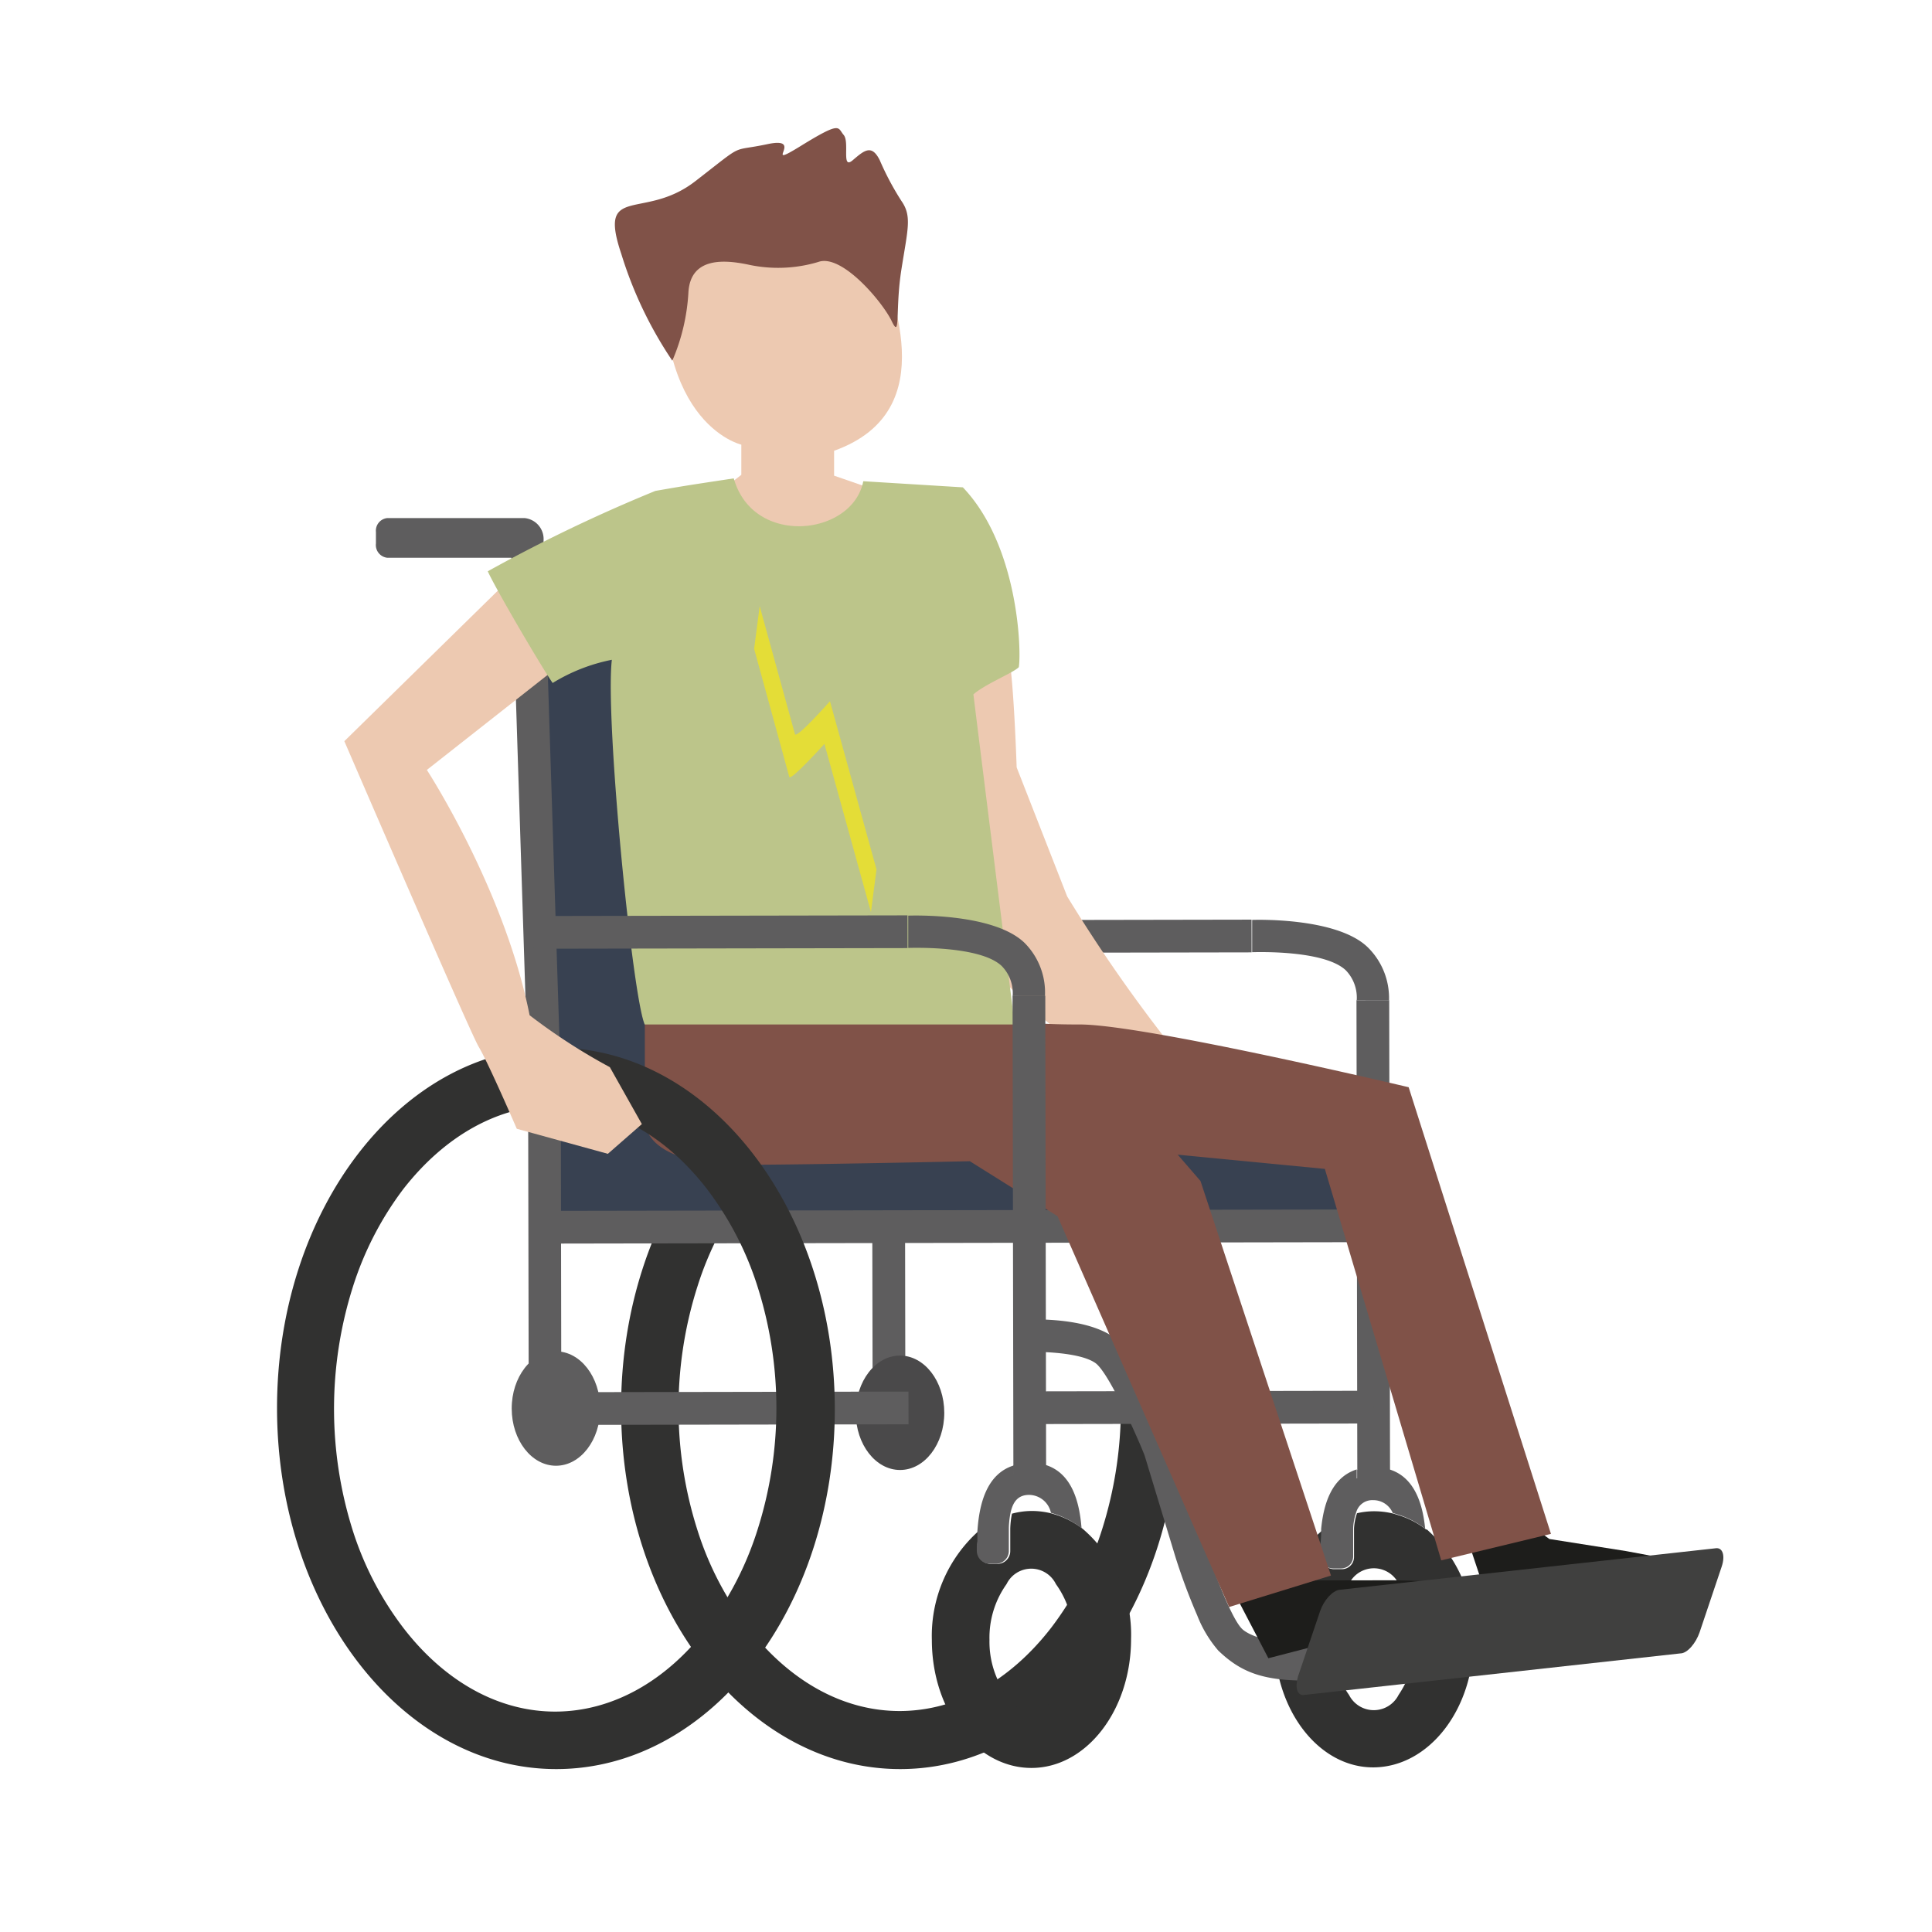 <svg id="Iconpack" xmlns="http://www.w3.org/2000/svg" viewBox="0 0 135.78 135.78"><defs><style>.cls-1{fill:#313130;}.cls-2{fill:#4a494a;}.cls-3{fill:#5e5d5e;}.cls-4{fill:#384151;}.cls-5{fill:#edc9b1;}.cls-6{fill:#1d1d1b;}.cls-7{fill:#805248;}.cls-8{fill:#bcc58a;}.cls-9{fill:#b3b3b3;}.cls-10{fill:#ffed00;opacity:0.6;}.cls-11{fill:#40403f;}</style></defs><g id="Wheelchair"><path class="cls-1" d="M63.21,77.65c3.95,0,7.74,2.07,10.66,5.83a22.68,22.68,0,0,1,3.57,6.84,28.4,28.4,0,0,1,0,17.21,22.59,22.59,0,0,1-3.55,6.85c-2.91,3.77-6.68,5.86-10.64,5.87s-7.73-2.07-10.66-5.84a22.27,22.27,0,0,1-3.56-6.83,28.2,28.2,0,0,1,0-17.21,22.68,22.68,0,0,1,3.54-6.85c2.91-3.78,6.69-5.86,10.64-5.87m0-4.06C52.38,73.61,43.63,85,43.65,99s8.82,25.35,19.64,25.33,19.58-11.39,19.56-25.39S74,73.57,63.2,73.59Z"/><path class="cls-1" d="M65.49,115.25c0,5,3.14,9,7,9s7-4.06,7-9.06a9.81,9.81,0,0,0-3.38-7.73l0,0a6.14,6.14,0,0,0-1.89-1l-.26-.08a5.68,5.68,0,0,0-1.44-.19,5.43,5.43,0,0,0-1.4.19,6.33,6.33,0,0,0-.12,1.05c0,.17,0,.34,0,.51v1h0V109a.9.9,0,0,1-.9.91h-.48a.91.91,0,0,1-.9-.9v-.34c0-.11,0-.22,0-.33s0-.45,0-.69A9.89,9.89,0,0,0,65.49,115.25Zm4.05,0a6.48,6.48,0,0,1,1.2-3.92,1.93,1.93,0,0,1,3.47,0,6.43,6.43,0,0,1,1.21,3.91,6.51,6.51,0,0,1-1.19,3.91,1.95,1.95,0,0,1-3.48,0A6.45,6.45,0,0,1,69.54,115.25Z"/><path class="cls-1" d="M89.57,115.21c0,5,3.14,9.05,7,9s7-4.06,7-9.06a9.85,9.85,0,0,0-3.29-7.66l-.06,0a6,6,0,0,0-1.92-1l-.36-.11a5.67,5.67,0,0,0-1.38-.17,5.3,5.3,0,0,0-1.19.14,3.9,3.9,0,0,0-.21,1.07c0,.27,0,.56,0,.86v1.14a.85.85,0,0,1-.85.86h-.56a.86.86,0,0,1-.86-.85v-.82c0-.34,0-.7.06-1.07l-.06.05A9.84,9.84,0,0,0,89.57,115.21Zm4.05,0a6.48,6.48,0,0,1,1.2-3.92,1.94,1.94,0,0,1,3.47,0,7,7,0,0,1,0,7.83,1.95,1.95,0,0,1-3.48,0A6.45,6.45,0,0,1,93.62,115.21Z"/><path class="cls-2" d="M50.6,37.74v.83a.88.88,0,0,0,.8,1h8.71L61.29,76v0l2.3-.1-.06-1.91L62.37,38.35h0A1.48,1.48,0,0,0,61,36.76l-9.64,0A.89.89,0,0,0,50.6,37.74Z"/><rect class="cls-3" x="73.67" y="52.67" width="2.3" height="26.28" transform="translate(140.5 -9.13) rotate(89.9)"/><rect class="cls-3" x="95.36" y="70.29" width="2.3" height="33.65" transform="translate(-0.15 0.17) rotate(-0.1)"/><polygon class="cls-3" points="61.28 73.32 61.33 99.79 63.63 99.79 63.59 74.91 63.53 73.31 61.28 73.32"/><path class="cls-3" d="M95.35,70.29h2.27a5,5,0,0,0-1.5-3.72C93.9,64.42,88,64.65,88,64.65v2.27c.13,0,5.06-.19,6.59,1.28A2.76,2.76,0,0,1,95.35,70.29Z"/><path class="cls-3" d="M95.39,103.31v.63h2.3v-.63a4.21,4.21,0,0,0-2.3,0Z"/><path class="cls-3" d="M92.83,109.38a.86.86,0,0,0,.86.85h.56a.85.85,0,0,0,.85-.86v-1.14h0c0-.31,0-.6,0-.86a3.9,3.9,0,0,1,.21-1.07,1.17,1.17,0,0,1,1.19-.87,1.48,1.48,0,0,1,1.38.9l.36.11a6,6,0,0,1,1.92,1c-.17-1.74-.74-3.62-2.51-4.17v.63h-2.3v-.63c-1.77.56-2.33,2.44-2.5,4.18,0,.37,0,.73-.06,1.07v.1h0Z"/><ellipse class="cls-2" cx="63.25" cy="99.29" rx="3.11" ry="4.02" transform="translate(-0.17 0.11) rotate(-0.1)"/><polygon class="cls-4" points="37.07 46.3 37.86 85.68 96.19 85.58 96.18 80.11 63.23 80.17 62.08 46.25 37.07 46.3"/><path class="cls-3" d="M26.42,37.38v.82a.9.9,0,0,0,.81,1l8.71,0,1.17,36.52v0l2.29-.1-.06-1.91L38.2,38h0a1.48,1.48,0,0,0-1.34-1.59l-9.64,0A.89.89,0,0,0,26.42,37.38Z"/><polygon class="cls-3" points="37.11 73.02 37.16 99.49 39.45 99.49 39.41 74.61 39.35 73.01 37.11 73.02"/><path class="cls-3" d="M72.35,92.72V95c.89,0,3.57.05,4.63.79s3.49,6.46,3.49,6.59l2.15,7.08a42.56,42.56,0,0,0,1.52,4.07A8.52,8.52,0,0,0,85.62,116c1.57,1.51,3.11,2.12,6.24,2.11l.19-2.45c-.89,0-3.69-.3-4.69-1.12s-2.8-6.35-3-6.79l-1.67-5.4c0-.08-2.44-6.77-4.13-8.16S73.87,92.72,72.35,92.72Z"/><path class="cls-2" d="M71.21,103v.63h2.29V103a4,4,0,0,0-1.15-.16A4,4,0,0,0,71.21,103Z"/><path class="cls-3" d="M68.65,108.69V109a.91.91,0,0,0,.9.9H70a.9.9,0,0,0,.9-.91v-.11h0v-1h0c0-.17,0-.34,0-.51a6.33,6.33,0,0,1,.12-1.05c.17-.78.53-1.26,1.31-1.26a1.59,1.59,0,0,1,1.53,1.26l.26.08a6.14,6.14,0,0,1,1.89,1c-.14-1.81-.66-3.87-2.54-4.45v.63H71.22V103c-1.92.61-2.41,2.78-2.53,4.63l0,0c0,.24,0,.48,0,.69h0C68.65,108.48,68.65,108.58,68.65,108.69Z"/><ellipse class="cls-3" cx="39.07" cy="98.99" rx="3.11" ry="4.02" transform="translate(-0.17 0.07) rotate(-0.1)"/><rect class="cls-3" x="49.55" y="85.83" width="2.3" height="26.28" transform="translate(149.59 48.1) rotate(89.9)"/><rect class="cls-3" x="83.29" y="86.82" width="2.3" height="24.17" transform="translate(183.21 14.3) rotate(89.9)"/><rect class="cls-3" x="65.34" y="57.25" width="2.3" height="57.9" transform="translate(152.58 19.56) rotate(89.9)"/><path class="cls-5" d="M70.74,45.5c.46.7.71,8.43.71,8.43L75,63A108.34,108.34,0,0,0,82.46,73.7c2.8,4.25-3,1.46-3.4,1.7s-7.43-4-11.82-10.56-3.67-15.07-3.67-15.07l1.55-5.47Z"/><path class="cls-5" d="M62.12,34.64l-2.19,3.21-8,1L49.23,35.6l2.87-2.23V31.25s-6.75-1.53-5.24-15c-.4-2.7,3.92-4,6.08-3.63,5.57,1,8.44,1.35,9,5.35.29,2.15,4.65,10.86-3.32,13.71,0,1.29,0,1.75,0,1.75Z"/><polygon class="cls-6" points="92.45 111.07 97.9 111.06 102.48 111.17 104.36 112.39 98 114.24 89.14 116.54 86.57 111.61 89.77 109.69 92.45 111.07"/><polygon class="cls-6" points="108.89 108.16 114.28 109.01 118.78 109.85 120.44 111.34 113.87 112.17 104.76 113.05 103 107.78 106.45 106.38 108.89 108.16"/><path class="cls-7" d="M52.25,81.86c4.65,0,15.91-.25,15.91-.25l6.16,3.86,12.06,27.47,7.16-2.21L84.37,83l-1.6-1.85,10.34,1,8.18,27.51L109,107.8,99,76.41S80.19,71.94,75.8,72C67,72,69,70.23,69,70.23l-4.07-.56a11.48,11.48,0,0,1,.25-1.91l-19.86,0,0,10.79S44.75,81.87,52.25,81.86Z"/><path class="cls-1" d="M39,77.69c4,0,7.73,2.07,10.66,5.84a22.49,22.49,0,0,1,3.56,6.83,28.2,28.2,0,0,1,0,17.21,22.79,22.79,0,0,1-3.54,6.85c-2.91,3.78-6.69,5.86-10.64,5.87s-7.74-2.07-10.66-5.84a22.51,22.51,0,0,1-3.57-6.83,28.4,28.4,0,0,1,0-17.21,22.79,22.79,0,0,1,3.54-6.85C31.3,79.78,35.08,77.7,39,77.69m0-4.06C28.21,73.65,19.45,85,19.47,99s8.82,25.35,19.65,25.33S58.69,113,58.67,99,49.85,73.61,39,73.63Z"/><path class="cls-5" d="M39.71,46.47,30,54.11s5.47,8.4,7.22,17.24A41.8,41.8,0,0,0,42.86,75L45.11,79l-2.39,2.09-6.4-1.76s-2-4.63-2.67-5.75c-.52-.8-9.45-21.49-9.45-21.49L36.64,39.89Z"/><path class="cls-8" d="M43,46.37C42.52,50.53,44.44,70,45.31,72l26,0s-2.46-19.62-2.9-23.2c.85-.74,2.78-1.5,3.19-1.91.19-1.08,0-8.52-3.93-12.64l-7-.43c-.74,3.84-7.74,4.65-9.1-.2-3.37.51-3.37.51-5.51.88a110.12,110.12,0,0,0-11.78,5.65C34.84,41.4,38.13,47,38.84,48A12.6,12.6,0,0,1,43,46.37Z"/><path class="cls-9" d="M55.89,11.4l.26,0L56,11.3Z"/><path class="cls-9" d="M47.17,24.92h0v0Z"/><path class="cls-10" d="M61.6,61.1,58.33,49.28S56,51.92,55.87,51.6l-2.48-9-.39,3,2.47,9c.09.32,2.47-2.32,2.47-2.32l3.27,11.82Z"/><rect class="cls-3" x="71.19" y="69.99" width="2.3" height="33.66" transform="translate(-0.15 0.12) rotate(-0.1)"/><path class="cls-3" d="M71.17,70h2.27A4.94,4.94,0,0,0,72,66.26c-2.22-2.14-8.08-1.91-8.17-1.91v2.27c.12,0,5.06-.19,6.58,1.28A2.72,2.72,0,0,1,71.17,70Z"/><rect class="cls-3" x="49.49" y="52.37" width="2.3" height="26.28" transform="translate(116.06 14.75) rotate(89.9)"/><path class="cls-11" d="M91.65,119.12l26.45-2.92c.48,0,1.09-.72,1.35-1.49L121,110.1c.26-.77.07-1.35-.41-1.29l-26.45,2.92c-.49.06-1.1.73-1.36,1.49l-1.56,4.61C91,118.6,91.16,119.18,91.65,119.12Z"/><path class="cls-7" d="M47.25,25.35a14.09,14.09,0,0,0,1.13-4.77c.13-2.6,2.67-2.29,4.13-2a9.85,9.85,0,0,0,5-.17c1.65-.6,4.52,2.82,5.16,4.16s.23-.77.68-3.63.75-3.75,0-4.82a19.65,19.65,0,0,1-1.52-2.86c-.57-1.14-1.08-.7-1.9,0s-.2-1.27-.64-1.78-.13-1-3,.77.38-.7-2.35-.12-1.46-.19-5.08,2.61-6.86.14-5.2,5.09A28.27,28.27,0,0,0,47.25,25.35Z"/></g></svg>